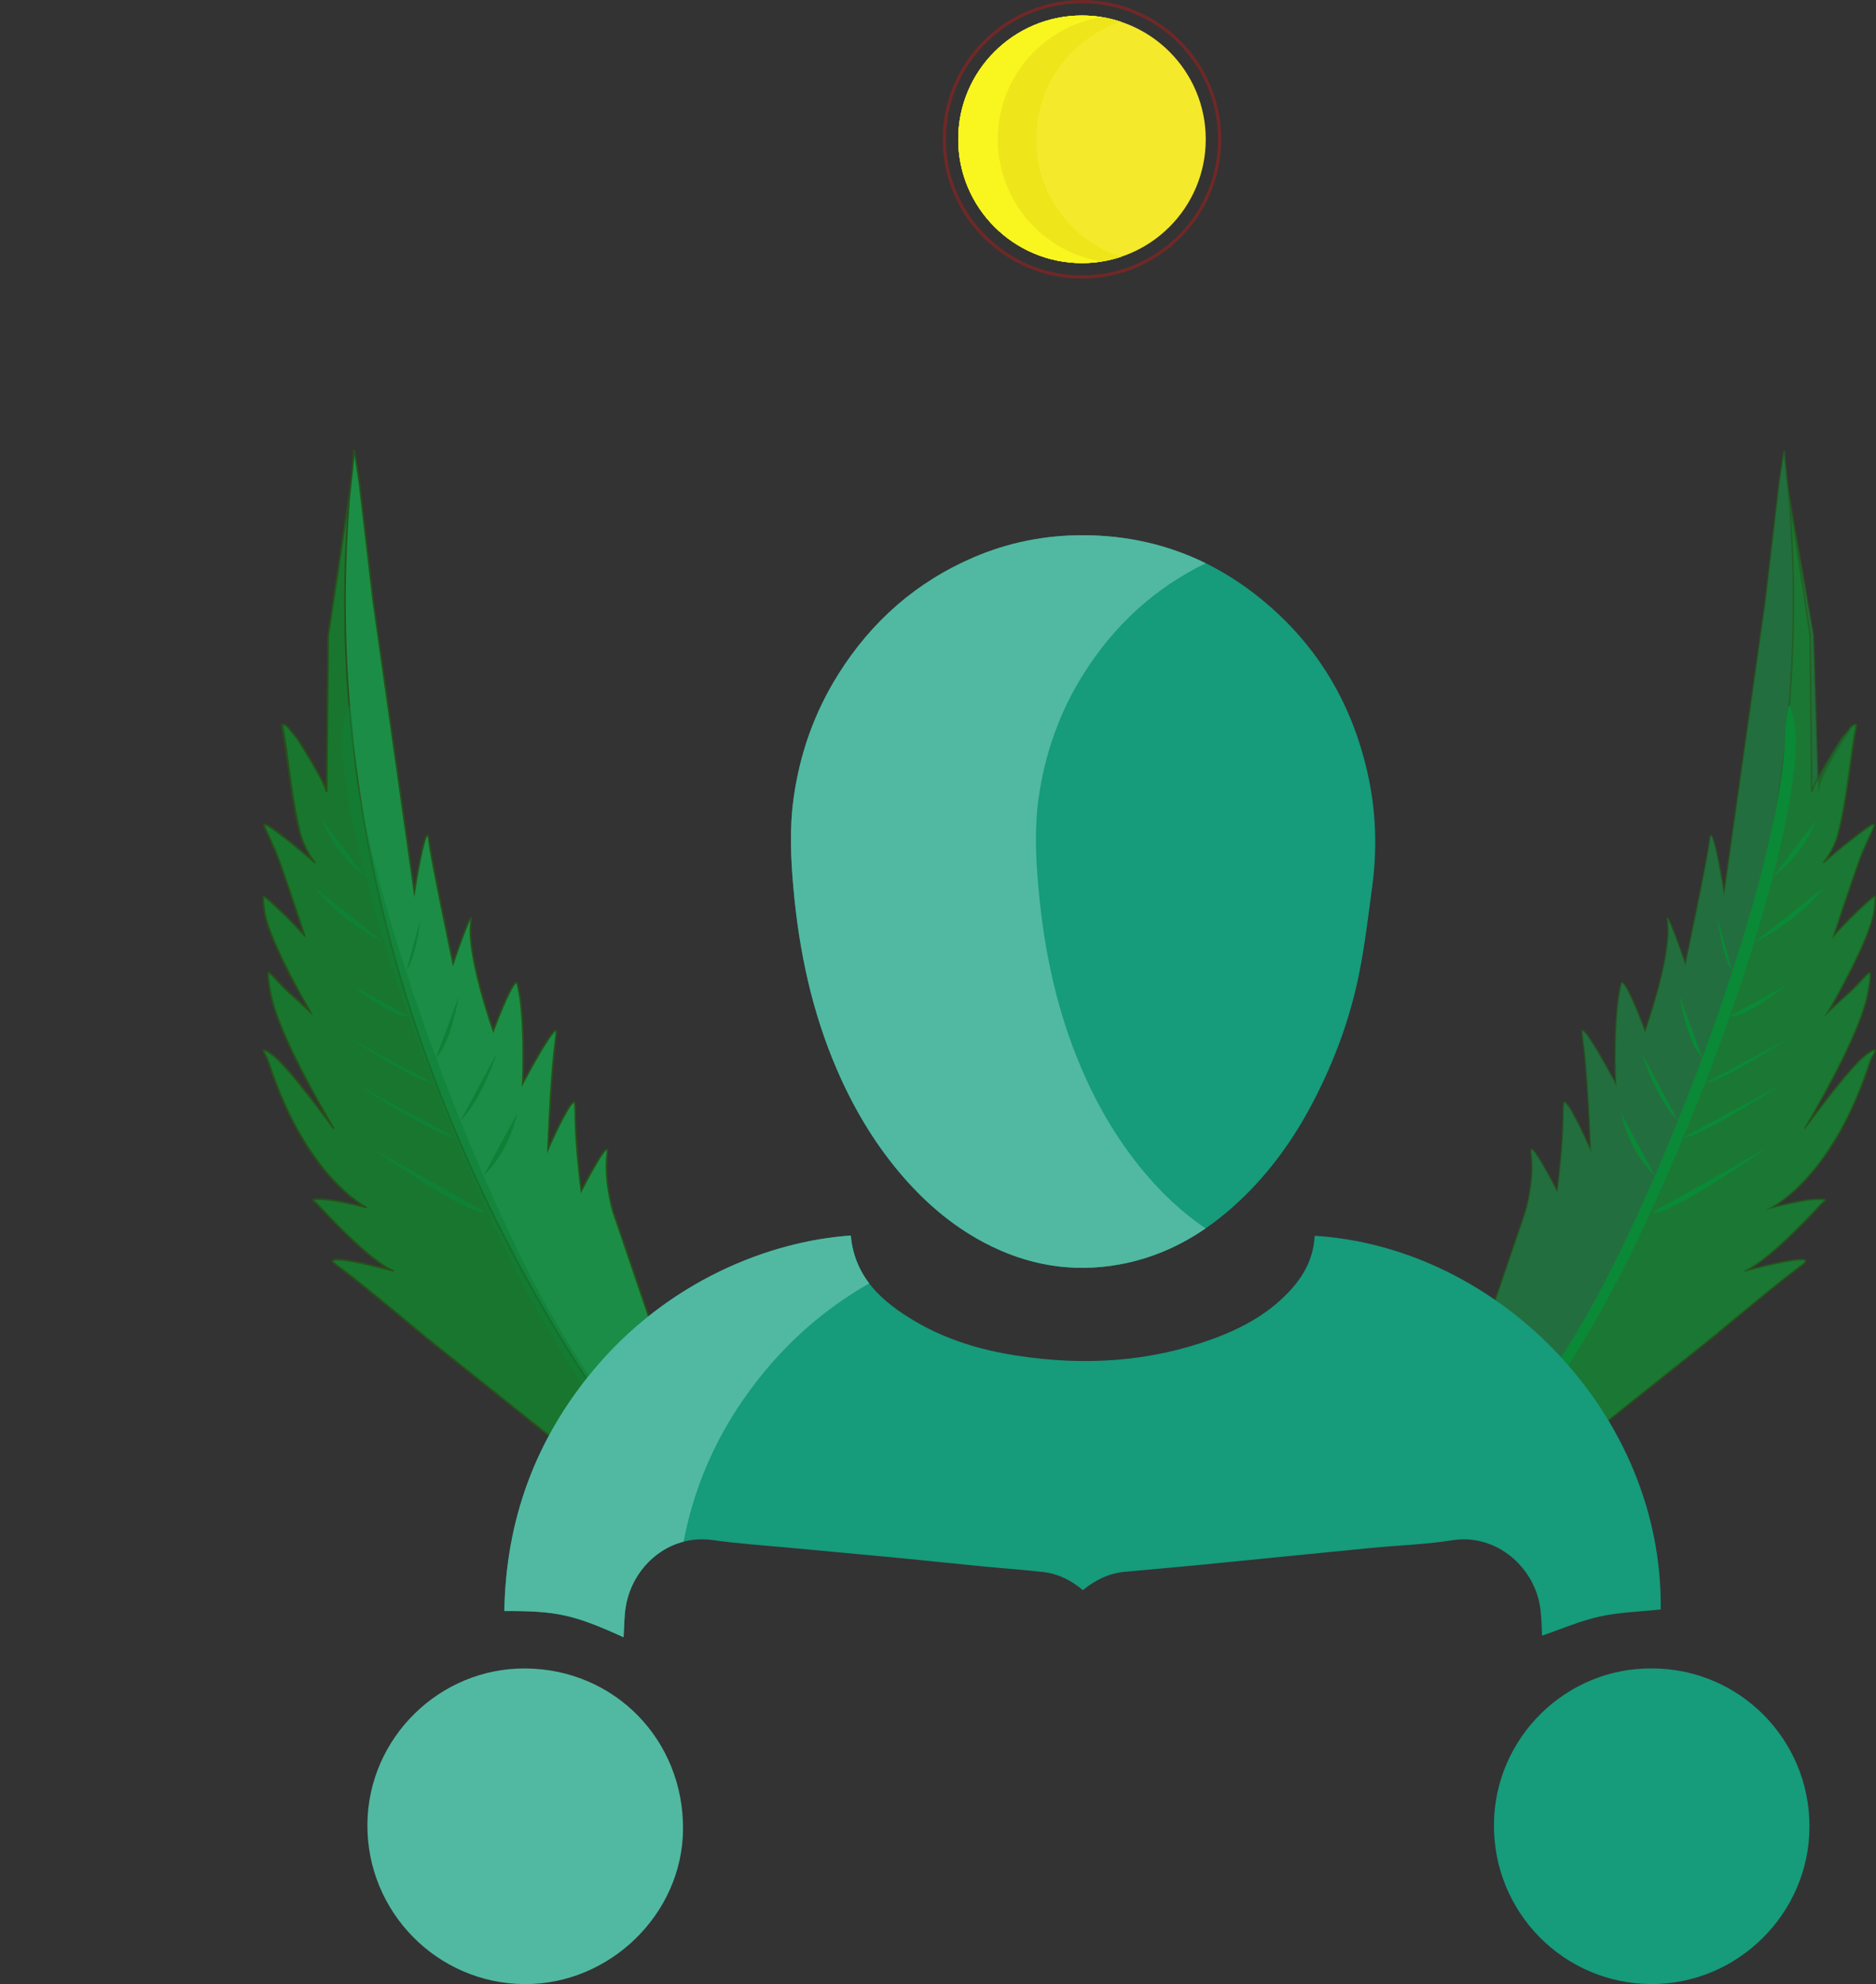 <?xml version="1.0" encoding="iso-8859-1"?>
<!-- Generator: Adobe Illustrator 17.0.0, SVG Export Plug-In . SVG Version: 6.00 Build 0)  -->
<!DOCTYPE svg PUBLIC "-//W3C//DTD SVG 1.1//EN" "http://www.w3.org/Graphics/SVG/1.1/DTD/svg11.dtd">
<svg version="1.1" xmlns="http://www.w3.org/2000/svg" xmlns:xlink="http://www.w3.org/1999/xlink" x="0px" y="0px"
	 width="578.66px" height="611.792px" viewBox="0 0 578.66 611.792" style="enable-background:new 0 0 578.66 611.792;"
	 xml:space="preserve">
<rect x="0" y="0" width="578.66" height="611.792" fill="#333333" stroke="none"/>
<g id="Layer_1_1_">
	<circle style="fill:#F5E92B;" cx="333.746" cy="42.955" r="38.174"/>
	<circle style="opacity:0.3;fill:none;stroke:#FA100D;stroke-miterlimit:10;" cx="333.746" cy="42.955" r="42.455"/>
	<g>
		<g>
			<g style="opacity:0.9;">
				<path style="fill:#1A9748;stroke:#265418;stroke-width:0.5;stroke-miterlimit:10;" d="M218.59,464.23l-10.133,3.317l-5.619,1.84
					l-37.74-30.109l-33.145-26.438c0,0,0,0-0.009,0l-0.009-0.009c-0.145-0.127-1.097-0.924-2.592-2.157
					c-0.199-0.172-0.408-0.344-0.625-0.526c-0.326-0.272-0.68-0.562-1.051-0.87c-0.363-0.308-0.752-0.625-1.151-0.961
					c-1.885-1.55-4.097-3.381-6.399-5.275c-0.662-0.544-1.332-1.088-1.994-1.631c-0.671-0.553-1.341-1.097-2.012-1.64
					c-3-2.438-5.918-4.786-8.239-6.607c-0.625-0.499-1.423-1.106-2.184-1.668c-0.381-0.281-0.743-0.553-1.079-0.816
					c-0.68-0.508-1.224-0.906-1.414-1.06c-0.027-0.018-0.054-0.045-0.063-0.054c-0.082-0.073-0.145-0.145-0.208-0.199
					c-0.009-0.009,0-0.009,0-0.009c-0.281-0.317-0.317-0.553-0.163-0.707c0.408-0.372,1.967-0.299,4.033,0
					c0.653,0.1,1.36,0.218,2.094,0.354c1.731,0.317,3.625,0.725,5.411,1.133c0.716,0.163,1.414,0.326,2.076,0.489
					c0.218,0.054,0.435,0.109,0.643,0.154c0.145,0.036,0.29,0.072,0.426,0.109c0.272,0.063,0.535,0.136,0.789,0.199
					c0.29,0.063,0.562,0.136,0.825,0.208c0.127,0.027,0.254,0.063,0.381,0.091c0.299,0.073,0.571,0.145,0.816,0.208
					c0.453,0.118,0.807,0.208,1.042,0.272c0.009,0,0.018,0.009,0.018,0.009c0.054,0.009,0.109,0.027,0.154,0.036
					c-0.009-0.009-0.027-0.009-0.045-0.018c-0.145-0.054-0.381-0.145-0.716-0.308c-0.091-0.036-0.181-0.091-0.29-0.145
					c-0.1-0.045-0.218-0.1-0.335-0.172c-0.245-0.136-0.508-0.29-0.816-0.471c-2.628-1.577-7.659-5.293-16.061-13.894
					c-0.381-0.39-0.77-0.789-1.178-1.205c-0.1-0.1-0.199-0.208-0.29-0.308c-0.254-0.263-0.508-0.526-0.761-0.798
					c-0.263-0.272-0.517-0.544-0.779-0.825c-0.562-0.58-1.124-1.187-1.704-1.813c-0.236-0.263-0.48-0.535-0.734-0.807l-0.082-0.082
					c-0.136-0.136-0.29-0.272-0.453-0.408c-0.063-0.054-0.127-0.109-0.19-0.154c-0.29-0.254-0.508-0.462-0.408-0.58v-0.009
					c0.018-0.027,0.063-0.045,0.118-0.063c0.218-0.063,0.634-0.063,1.06-0.063c0.109,0,0.209,0,0.317,0.009
					c0.236,0,0.462,0.009,0.643,0c0.997-0.045,2.447,0.109,4.042,0.363c1.242,0.19,2.574,0.435,3.852,0.707
					c0.363,0.082,0.725,0.154,1.079,0.227c0.344,0.073,0.689,0.145,1.015,0.218c0.027,0.009,0.054,0.018,0.082,0.027
					c0.317,0.063,0.625,0.136,0.915,0.208c0.943,0.208,1.749,0.408,2.347,0.553c0.163,0.036,0.317,0.082,0.453,0.109
					c0.109,0.027,0.199,0.045,0.281,0.072c0.254,0.063,0.39,0.1,0.39,0.1s-5.275-2.511-11.973-10.251
					c-0.245-0.272-0.48-0.553-0.716-0.834c-0.553-0.671-1.124-1.369-1.695-2.112c-0.027-0.027-0.045-0.045-0.054-0.063
					c-0.589-0.77-1.187-1.577-1.795-2.42c-0.009-0.009-0.009-0.018-0.018-0.027c-0.208-0.299-0.417-0.598-0.625-0.897
					c-0.426-0.607-0.852-1.242-1.269-1.894c-0.209-0.317-0.417-0.653-0.634-0.988c-0.218-0.335-0.426-0.671-0.634-1.024
					c-0.208-0.344-0.426-0.689-0.634-1.051c-0.426-0.707-0.852-1.45-1.269-2.202c-0.218-0.381-0.426-0.761-0.634-1.151
					c-0.218-0.39-0.426-0.779-0.634-1.187c-0.208-0.399-0.417-0.807-0.625-1.224c-0.208-0.408-0.417-0.834-0.625-1.251
					c-0.218-0.426-0.426-0.852-0.625-1.296c-0.208-0.435-0.408-0.879-0.616-1.323c-0.208-0.444-0.417-0.897-0.616-1.36
					c-0.399-0.924-0.807-1.867-1.205-2.837c-0.598-1.45-1.178-2.955-1.758-4.523c-0.027-0.063-0.054-0.127-0.073-0.19
					c-0.544-1.505-1.079-3.073-1.604-4.686c-0.227-0.707-0.571-1.405-0.888-2.012c0,0-0.009,0-0.009-0.009
					c-0.172-0.344-0.344-0.662-0.471-0.924c0,0-0.009,0-0.009-0.009c-0.1-0.199-0.172-0.372-0.227-0.508
					c-0.054-0.154-0.063-0.263-0.027-0.326c0.018-0.027,0.036-0.036,0.063-0.045c0.272-0.073,1.178,0.444,2.139,1.115
					c0.19,0.136,0.39,0.281,0.58,0.426c0.499,0.372,0.97,0.761,1.332,1.106c0.716,0.671,1.523,1.505,2.393,2.465
					c0.218,0.245,0.444,0.489,0.671,0.743c1.804,2.039,3.825,4.505,5.783,6.952c0.045,0.045,0.072,0.082,0.1,0.118
					c1.369,1.731,2.701,3.453,3.906,5.012c1.088,1.432,2.076,2.737,2.864,3.789c0.091,0.118,0.181,0.236,0.263,0.344
					c0.118,0.163,0.227,0.317,0.344,0.462c0.027,0.027,0.045,0.063,0.063,0.091c0.063,0.091,0.127,0.172,0.19,0.254
					c0.426,0.58,0.752,1.015,0.943,1.269c0.091,0.136,0.163,0.227,0.19,0.263c-0.045-0.063-0.172-0.281-0.39-0.634
					c-0.018-0.018-0.027-0.036-0.027-0.054c-0.045-0.082-0.1-0.163-0.154-0.254c-0.272-0.453-0.634-1.069-1.06-1.804
					c-1.668-2.855-4.414-7.659-7.278-13.124c-1.224-2.347-2.474-4.813-3.662-7.296c-0.471-0.997-0.943-1.994-1.405-2.991
					c-0.227-0.498-0.453-0.988-0.671-1.486c-0.435-0.988-0.861-1.976-1.269-2.946c-0.408-0.97-0.798-1.931-1.151-2.873
					c-0.544-1.405-1.024-2.773-1.432-4.079c-0.145-0.435-0.272-0.87-0.39-1.287c-0.163-0.58-0.326-1.242-0.489-1.94
					c-0.29-1.287-0.553-2.701-0.734-3.988c-0.036-0.254-0.072-0.489-0.1-0.725c-0.027-0.245-0.054-0.48-0.073-0.716
					c-0.072-0.752-0.1-1.396-0.063-1.867c0-0.036,0.009-0.054,0.018-0.082c0.009-0.018,0.018-0.036,0.027-0.045
					s0.018-0.018,0.036-0.027c0.145-0.063,0.498,0.199,0.979,0.653c0.054,0.045,0.1,0.1,0.163,0.163l0.372,0.372
					c0.39,0.399,0.834,0.87,1.296,1.369c0.236,0.254,0.48,0.517,0.734,0.779c0.091,0.091,0.172,0.181,0.254,0.272
					c0.344,0.353,0.689,0.725,1.051,1.079c0.181,0.181,0.353,0.353,0.535,0.535c0.091,0.091,0.181,0.181,0.272,0.263
					c0.091,0.082,0.181,0.163,0.263,0.254c0.272,0.254,0.544,0.508,0.807,0.734c0.399,0.344,0.789,0.689,1.178,1.033
					c0.58,0.517,1.142,1.033,1.677,1.523c1.858,1.704,3.281,3.082,3.408,3.199c0-0.009-0.009-0.018-0.018-0.036
					c-0.036-0.063-0.109-0.19-0.208-0.372c-0.054-0.091-0.109-0.199-0.181-0.308c-0.807-1.405-2.701-4.704-4.84-8.764
					c-0.426-0.816-0.87-1.668-1.305-2.538c-0.444-0.861-0.888-1.749-1.341-2.647c0,0,0.009-0.009,0-0.009
					c-0.29-0.598-0.589-1.205-0.879-1.813c-0.29-0.607-0.58-1.214-0.861-1.822c-0.571-1.215-1.106-2.429-1.613-3.616
					c-0.245-0.598-0.489-1.187-0.716-1.767c-0.118-0.299-0.236-0.607-0.353-0.897c-0.381-0.997-0.716-1.958-1.006-2.873
					c-0.326-1.015-0.589-1.976-0.77-2.855c-0.194-0.916-0.509-3.65-0.52-4.881c-0.004-0.282,0.007-0.482,0.04-0.558
					c0-0.045,0.018-0.063,0.045-0.054c0.118,0.054,0.254,0.145,0.408,0.254c0.562,0.39,1.405,1.097,2.338,1.931
					c0.163,0.154,0.335,0.308,0.508,0.471c0.526,0.48,1.079,0.997,1.613,1.505c0.544,0.508,1.069,1.024,1.568,1.505
					c0,0,0,0.009,0.009,0.009c0.335,0.317,0.644,0.625,0.934,0.906l0.009,0.009c0.172,0.172,0.344,0.335,0.508,0.508
					c0.344,0.335,0.689,0.68,1.006,1.015c0.435,0.444,0.843,0.87,1.233,1.278c0.544,0.571,1.024,1.097,1.423,1.532
					c0.091,0.109,0.19,0.208,0.281,0.308c0.181,0.199,0.335,0.372,0.462,0.508c0.118,0.136,0.208,0.245,0.272,0.317
					c0.036,0.045,0.063,0.072,0.091,0.091c0,0.009,0.009,0.009,0.009,0.009c0,0.009,0,0.009,0,0.009
					c0.009,0.009,0.018,0.018,0.018,0.018s-0.027-0.082-0.082-0.245c-0.009-0.018-0.018-0.027-0.018-0.045
					c-0.227-0.698-0.861-2.665-1.749-5.32c-0.1-0.29-0.19-0.589-0.29-0.888c-0.181-0.517-0.353-1.06-0.544-1.613
					c-0.091-0.281-0.19-0.562-0.281-0.852c-0.48-1.432-1.006-2.973-1.541-4.568c-1.079-3.181-2.248-6.562-3.363-9.725v-0.009
					c-0.707-1.994-1.749-4.305-2.701-6.372c-0.526-1.142-1.024-2.212-1.405-3.109c0-0.009-0.009-0.009-0.009-0.009
					c-0.163-0.353-0.299-0.689-0.417-0.988c-0.118-0.29-0.118-0.462-0.027-0.526c0.082-0.091,0.281-0.063,0.553,0.054
					c0.906,0.381,2.692,1.704,4.532,3.109c0.009,0,0.018,0,0.018,0.009c0.335,0.254,0.662,0.508,0.988,0.761
					c0.172,0.127,0.344,0.263,0.517,0.39c0.77,0.589,1.568,1.224,2.356,1.867c3.326,2.683,6.489,5.456,6.698,5.638
					c-0.018-0.018-0.054-0.063-0.109-0.136c0,0-0.009,0-0.018-0.018c-0.625-0.77-3.19-4.115-4.432-8.728
					c-2.438-8.991-3.852-22.541-4.931-29.302c-0.39-2.384-1.024-4.323-0.662-4.568c0.054-0.036,0.145-0.018,0.254,0.036h0.009
					c0.372,0.154,0.997,0.689,1.405,1.296c0.816,1.242,1.577,2.402,2.266,3.498c7.097,11.184,7.65,14.855,7.65,15.725l0.073-0.68
					l0.109-3.489c1.523,2.9,1.894,4.115,1.894,4.477l0.073-0.789l0.453-47.438l6.616-43.904l0.063-0.381
					c0,0,1.224-10.631,1.224-12.48c0.009-2.674,1.822,10.559,1.822,10.559l4.142,35.447l8.692,61.45l4.006,28.305
					c0,0,0.97-6.082,2.021-11.057c1.006-4.767,2.094-8.529,2.474-4.958c0.154,1.459,0.671,4.459,1.369,8.157
					c0.562,2.973,1.242,6.39,1.931,9.834c2.003,9.934,4.16,20.048,4.16,20.048s1.686-4.903,3.208-8.909
					c1.432-3.761,2.719-6.734,2.329-4.097c-0.263,1.713-0.245,3.798-0.027,6.072c0.426,4.613,1.631,10.024,2.918,14.837
					c1.903,7.097,3.979,12.897,3.979,12.897s2.556-6.915,4.713-11.302c1.079-2.202,2.057-3.77,2.565-3.517
					c0.127,0.063,0.816,3.381,1.015,4.912c0.562,4.26,0.807,8.964,0.906,13.187c0.163,7.142-0.118,12.925-0.118,12.925
					s4.912-9.245,7.994-13.795c1.215-1.795,2.148-2.855,2.384-2.32c0.082,0.181-0.236,2.556-0.335,3.372
					c-0.598,4.55-1.079,10.722-1.441,16.496c-0.535,8.719-0.807,16.541-0.807,16.541s1.332-3.027,2.937-6.317
					c1.169-2.393,2.483-4.921,3.526-6.517c0.725-1.097,1.314-1.758,1.659-1.631c0.199,0.082,0.281,2.239,0.29,2.783
					c0,3.127,0.145,6.426,0.363,9.553c0.535,8.039,1.495,14.955,1.495,14.955s8.828-17.23,8.039-11.656
					c-1.169,8.275,1.722,18.009,1.722,18.009l15.462,45.399l12.462,36.589L218.59,464.23z"/>
				<path style="fill:#167D2E;stroke:#265418;stroke-width:0.5;stroke-miterlimit:10;" d="M211.593,466.514l-3.136,1.033
					l-5.61,1.849l-0.009-0.009l-37.74-30.109l-33.145-26.438c0,0,0,0-0.009,0l-0.009-0.009c-0.145-0.127-1.097-0.924-2.592-2.157
					c-0.199-0.172-0.408-0.344-0.625-0.526c-0.326-0.272-0.68-0.562-1.051-0.87c-0.363-0.308-0.752-0.625-1.151-0.961
					c-1.885-1.55-4.097-3.381-6.399-5.275c-0.662-0.544-1.332-1.088-1.994-1.631c-0.671-0.553-1.341-1.097-2.012-1.64
					c-3-2.438-5.918-4.786-8.239-6.607c-0.625-0.499-1.423-1.106-2.184-1.668c-0.381-0.29-0.743-0.571-1.079-0.816
					c-0.68-0.508-1.224-0.906-1.414-1.06c-0.027-0.018-0.054-0.036-0.063-0.045c-0.082-0.073-0.154-0.145-0.208-0.208
					c-0.009-0.009,0-0.009,0-0.009c-0.299-0.326-0.326-0.553-0.163-0.707c0.408-0.372,1.967-0.299,4.033,0
					c0.653,0.091,1.35,0.209,2.085,0.335c1.731,0.317,3.634,0.734,5.42,1.151c0.716,0.163,1.414,0.326,2.076,0.489
					c0.218,0.054,0.435,0.109,0.643,0.154c0.145,0.036,0.29,0.072,0.426,0.109c0.272,0.063,0.535,0.127,0.789,0.199
					c0.29,0.063,0.562,0.136,0.825,0.208c0.127,0.027,0.254,0.063,0.381,0.091c0.299,0.073,0.571,0.145,0.816,0.208
					c0.453,0.118,0.807,0.208,1.042,0.272c0.009,0,0.018,0.009,0.018,0.009c0.045,0,0.082,0.009,0.109,0.018
					c-0.145-0.054-0.381-0.145-0.716-0.308c-0.091-0.036-0.181-0.091-0.29-0.145c-0.1-0.045-0.218-0.1-0.335-0.172
					c-0.245-0.127-0.517-0.281-0.816-0.471c-2.628-1.577-7.659-5.293-16.061-13.894c-0.39-0.39-0.779-0.798-1.178-1.205
					c-0.1-0.1-0.199-0.208-0.29-0.308c-0.254-0.263-0.508-0.526-0.761-0.798c-0.263-0.272-0.517-0.544-0.779-0.825
					c-0.562-0.58-1.124-1.187-1.704-1.813c-0.245-0.263-0.489-0.535-0.743-0.807c-0.027-0.027-0.045-0.054-0.072-0.082
					c-0.136-0.136-0.29-0.272-0.453-0.408c-0.063-0.054-0.127-0.109-0.19-0.154c-0.29-0.254-0.508-0.462-0.408-0.58
					c0.027-0.027,0.063-0.054,0.118-0.073c0.218-0.073,0.634-0.082,1.06-0.063c0.109,0,0.209,0,0.317,0.009
					c0.236,0,0.462,0.009,0.643,0.009c1.006-0.045,2.447,0.109,4.042,0.353c1.242,0.199,2.574,0.444,3.852,0.707
					c0.363,0.082,0.725,0.154,1.079,0.227c0.344,0.082,0.68,0.154,1.015,0.218c0.027,0.009,0.054,0.018,0.082,0.027
					c0.317,0.073,0.625,0.136,0.915,0.208c0.943,0.208,1.749,0.408,2.347,0.553c0.172,0.036,0.317,0.073,0.453,0.109
					c0.109,0.027,0.199,0.045,0.281,0.072c0.127,0.027,0.218,0.045,0.281,0.063c-0.716-0.362-5.692-3.054-11.864-10.215
					c-0.245-0.272-0.48-0.553-0.716-0.834c-0.562-0.671-1.133-1.369-1.695-2.112c-0.027-0.027-0.045-0.045-0.054-0.063
					c-0.598-0.77-1.196-1.577-1.795-2.42c-0.009-0.009-0.009-0.018-0.018-0.027c-0.208-0.299-0.417-0.598-0.625-0.897
					c-0.426-0.607-0.852-1.242-1.269-1.894c-0.209-0.317-0.417-0.653-0.634-0.988c-0.218-0.335-0.426-0.671-0.634-1.024
					c-0.208-0.344-0.426-0.689-0.634-1.051c-0.435-0.716-0.852-1.441-1.269-2.202c-0.218-0.381-0.426-0.761-0.634-1.151
					c-0.218-0.39-0.426-0.779-0.634-1.187c-0.208-0.399-0.417-0.807-0.625-1.224c-0.208-0.408-0.417-0.834-0.625-1.251
					c-0.218-0.426-0.426-0.852-0.625-1.296c-0.208-0.435-0.408-0.879-0.616-1.323c-0.208-0.444-0.417-0.897-0.616-1.36
					c-0.408-0.915-0.807-1.867-1.205-2.837c-0.598-1.45-1.187-2.955-1.758-4.523c-0.027-0.063-0.054-0.127-0.073-0.19
					c-0.553-1.505-1.088-3.063-1.613-4.677c-0.227-0.707-0.571-1.405-0.879-2.021c0,0-0.009,0-0.009-0.009
					c-0.181-0.344-0.344-0.653-0.471-0.924c0,0-0.009,0-0.009-0.009c-0.1-0.199-0.181-0.362-0.227-0.508
					c-0.063-0.154-0.073-0.272-0.027-0.326c0.018-0.027,0.036-0.036,0.063-0.045c0.272-0.073,1.178,0.444,2.139,1.115
					c0.19,0.136,0.39,0.281,0.58,0.426c0.499,0.372,0.97,0.761,1.332,1.106c0.716,0.671,1.523,1.505,2.393,2.465
					c0.218,0.245,0.444,0.489,0.671,0.743c1.813,2.03,3.843,4.495,5.783,6.952c0.045,0.045,0.072,0.082,0.1,0.118
					c1.369,1.722,2.71,3.444,3.906,5.012c1.097,1.432,2.076,2.728,2.864,3.789c0.091,0.118,0.181,0.236,0.263,0.344
					c0.118,0.163,0.227,0.317,0.344,0.462c0.027,0.027,0.045,0.063,0.063,0.091c0.063,0.091,0.127,0.172,0.19,0.254
					c0.426,0.58,0.752,1.015,0.943,1.269c0.027,0.036,0.054,0.072,0.072,0.1c-0.063-0.109-0.154-0.272-0.272-0.471
					c-0.018-0.018-0.027-0.036-0.027-0.054c-0.045-0.082-0.1-0.163-0.154-0.254c-0.272-0.453-0.634-1.069-1.06-1.804
					c-1.659-2.864-4.405-7.677-7.26-13.133c-1.233-2.338-2.483-4.804-3.68-7.287c-0.471-0.997-0.943-1.994-1.405-2.991
					c-0.227-0.498-0.453-0.988-0.671-1.486c-0.435-0.988-0.861-1.976-1.269-2.946c-0.408-0.97-0.789-1.931-1.151-2.873
					c-0.535-1.405-1.024-2.773-1.432-4.079c-0.136-0.435-0.263-0.87-0.381-1.287c-0.163-0.58-0.335-1.242-0.499-1.94
					c-0.29-1.287-0.553-2.701-0.734-3.988c-0.036-0.254-0.072-0.489-0.1-0.725c-0.027-0.245-0.054-0.48-0.073-0.716
					c-0.072-0.752-0.091-1.405-0.054-1.876c0-0.027,0.009-0.054,0.009-0.073c0.009-0.018,0.018-0.036,0.027-0.045
					s0.018-0.018,0.036-0.027c0.136-0.082,0.48,0.181,0.979,0.653c0.054,0.045,0.1,0.1,0.163,0.163l0.181,0.181
					c0.063,0.054,0.127,0.127,0.19,0.19c0.39,0.399,0.834,0.87,1.296,1.369c0.245,0.254,0.489,0.517,0.734,0.779
					c0.091,0.091,0.172,0.181,0.254,0.272c0.353,0.363,0.698,0.716,1.051,1.079c0.181,0.181,0.353,0.353,0.535,0.535
					c0.091,0.082,0.181,0.172,0.272,0.263c0.091,0.082,0.181,0.163,0.263,0.254c0.272,0.254,0.544,0.498,0.807,0.725
					c0.399,0.344,0.789,0.689,1.178,1.042c0.58,0.517,1.142,1.033,1.677,1.523c1.767,1.622,3.154,2.937,3.39,3.163l0.027,0.027
					c-0.018-0.045-0.1-0.181-0.236-0.399c-0.054-0.091-0.109-0.199-0.181-0.308c-0.807-1.405-2.701-4.704-4.84-8.764
					c-0.426-0.816-0.87-1.668-1.305-2.538c-0.444-0.861-0.888-1.749-1.341-2.647c0,0,0.009-0.009,0-0.009
					c-0.29-0.598-0.589-1.205-0.879-1.813c-0.29-0.607-0.58-1.214-0.861-1.822c-0.562-1.215-1.106-2.429-1.613-3.616
					c-0.254-0.589-0.489-1.178-0.725-1.758c-0.118-0.308-0.236-0.607-0.344-0.906c-0.381-0.997-0.716-1.958-1.006-2.873
					c-0.326-1.015-0.58-1.976-0.761-2.855c-0.245-1.133-0.662-5.039-0.489-5.438c0.018-0.036,0.036-0.045,0.054-0.036
					c0.109,0.054,0.245,0.136,0.399,0.236c0.562,0.39,1.405,1.097,2.338,1.931c0.163,0.154,0.335,0.317,0.508,0.471
					c0.526,0.48,1.079,0.997,1.613,1.505c0.535,0.517,1.069,1.024,1.568,1.505c0,0,0,0.009,0.009,0.009
					c0.326,0.317,0.644,0.625,0.934,0.906l0.009,0.009c0.172,0.172,0.344,0.335,0.508,0.508c0.344,0.335,0.689,0.68,1.006,1.015
					c0.444,0.444,0.852,0.87,1.233,1.278c0.544,0.571,1.024,1.097,1.423,1.532c0.1,0.109,0.199,0.217,0.281,0.308
					c0.181,0.199,0.335,0.372,0.462,0.508c0.118,0.136,0.208,0.245,0.272,0.317c0.036,0.045,0.063,0.072,0.091,0.091
					c-0.009-0.045-0.027-0.118-0.054-0.208c-0.009-0.018-0.018-0.027-0.018-0.045c-0.245-0.725-0.879-2.674-1.749-5.32
					c-0.1-0.29-0.19-0.589-0.29-0.888c-0.172-0.526-0.353-1.06-0.535-1.622c-0.091-0.281-0.19-0.562-0.29-0.843
					c-0.48-1.432-0.997-2.973-1.541-4.568c-1.079-3.181-2.239-6.571-3.363-9.725v-0.009c-0.707-1.994-1.749-4.305-2.701-6.372
					c-0.517-1.142-1.015-2.212-1.405-3.109c0-0.009-0.009-0.009-0.009-0.009c-0.145-0.363-0.29-0.689-0.408-0.988
					c-0.109-0.281-0.118-0.453-0.036-0.526c0.082-0.091,0.281-0.063,0.553,0.054c0.906,0.372,2.692,1.695,4.532,3.109
					c0.009,0,0.018,0,0.018,0.009c0.335,0.245,0.662,0.499,0.988,0.761c0.172,0.127,0.344,0.263,0.517,0.39
					c0.77,0.589,1.568,1.224,2.356,1.867c2.973,2.384,5.828,4.849,6.571,5.483c0.009,0.018,0.018,0.018,0.018,0.018
					c0.054,0.054,0.091,0.082,0.118,0.109c-0.344-0.417-3.163-3.897-4.505-8.837c-2.42-9.009-3.789-22.55-4.858-29.302
					c-0.399-2.393-0.888-4.305-0.544-4.55h0.009c0.236-0.145,1.405,0.544,1.921,1.341c0.816,1.242,2.121,2.456,2.792,3.562
					c3.399,5.357,5.502,9,6.789,11.447c1.523,2.9,1.894,4.115,1.894,4.477l0.073-0.789l0.453-47.438l6.616-43.904
					C92.045,335.03,211.593,466.514,211.593,466.514z"/>
				<g>
					<path style="fill:#0A8936;" d="M209.432,463.65"/>
					<path style="fill:#0A8936;" d="M100.822,252.931"/>
					<path style="fill:#0A8936;" d="M159.546,343.3c0,0-2.179,11.422-10.417,19.224"/>
					<path style="fill:#0A8936;" d="M153.208,324.78c0,0-4.453,14.175-11.177,20.795"/>
					<path style="fill:#0A8936;" d="M141.472,307.247c0,0-2.241,14.343-6.969,18.877"/>
					<path style="fill:#0A8936;" d="M129.661,283.543c0,0-1.078,10.781-4.392,16.052"/>
					<path style="fill:#0A8936;" d="M99.395,252.966c0,0,3.867,10.667,13.28,17.244"/>
					<path style="fill:#0A8936;" d="M96.91,273.558c0,0,7.206,9.98,21.568,17.007"/>
					<path style="fill:#0A8936;" d="M108.498,303.863c0,0,14.158,11.067,17.461,9.349"/>
					<path style="fill:#0A8936;" d="M108.289,320.418c0,0,20.443,13.32,25.316,13.509"/>
					<path style="fill:#0A8936;" d="M109.091,333.846c0,0,27.899,17.926,31.231,16.822"/>
					<path style="fill:#0A8936;" d="M114.587,353.956c0,0,30.428,21.478,35.162,19.791"/>
					<path style="opacity:0.6;fill:#0A8936;" d="M107.752,217.503c0.34,0.757,1.114,5.949,1.223,9.562
						c1.019,33.75,25.785,108.307,52.659,162.422c18.989,38.237,43.084,66.188,49.872,74.91c0.148,0.19,0.289,0.371,0.423,0.542
						c1.161,1.483-2.079,1.877-2.079,1.877s-29.107-31.426-52.091-77.709c-27.458-55.292-52.279-129.546-52.188-161.82
						C105.581,223.263,107.498,216.939,107.752,217.503z"/>
				</g>
			</g>
			<g>
				<path style="opacity:0.6;fill:#1A9748;stroke:#265418;stroke-width:0.5;stroke-miterlimit:10;" d="M527.645,412.843
					L494.5,439.276l-37.754,30.108l-15.748-5.149l1.605-8.756l12.461-36.588l15.463-45.401c0,0,2.888-9.738,1.718-18.012
					c-0.788-5.575,8.045,11.656,8.045,11.656s0.957-6.918,1.498-14.953c0.211-3.129,0.359-6.427,0.362-9.552
					c0.001-0.548,0.086-2.705,0.289-2.783c0.337-0.129,0.932,0.528,1.652,1.625c1.048,1.597,2.36,4.126,3.529,6.519
					c1.606,3.289,2.94,6.32,2.94,6.32s-0.271-7.82-0.813-16.54c-0.359-5.776-0.837-11.946-1.433-16.502
					c-0.106-0.813-0.422-3.191-0.343-3.368c0.236-0.532,1.17,0.528,2.388,2.322c3.085,4.544,7.993,13.796,7.993,13.796
					s-0.281-5.786-0.118-12.924c0.096-4.229,0.348-8.933,0.906-13.188c0.201-1.533,0.888-4.852,1.013-4.915
					c0.509-0.254,1.489,1.313,2.569,3.512c2.156,4.391,4.71,11.305,4.71,11.305s2.077-5.798,3.978-12.897
					c1.29-4.814,2.499-10.226,2.925-14.833c0.211-2.28,0.23-4.363-0.027-6.079c-0.395-2.629,0.892,0.34,2.323,4.101
					c1.524,4.004,3.212,8.905,3.212,8.905s2.156-10.114,4.158-20.041c0.695-3.445,1.371-6.868,1.932-9.838
					c0.699-3.699,1.218-6.696,1.373-8.158c0.377-3.565,1.46,0.193,2.469,4.962c1.053,4.978,2.024,11.058,2.024,11.058l4.004-28.308
					l8.692-61.45l4.141-35.444c0,0,1.818-13.238,1.823-10.559c0.003,1.846,1.222,12.477,1.222,12.477l7.74,44.18l1.475,47.34
					l0.088,0.913c0,0-0.782-2.697,7.628-15.954c0.693-1.093,1.449-2.258,2.273-3.499c0.531-0.8,1.449-1.474,1.66-1.335
					c0.37,0.244-0.272,2.188-0.654,4.573c-1.083,6.761-2.498,20.309-4.934,29.301c-1.428,5.273-4.571,8.891-4.571,8.891
					s4.941-4.344,9.08-7.521c3.351-2.572,7.32-5.677,6.569-3.79c-0.949,2.385-3.284,6.944-4.533,10.481
					c-1.788,5.061-3.696,10.691-5.186,15.143c-1.578,4.717-2.687,8.113-2.687,8.113s2.527-2.859,5.313-5.596
					c2.338-2.297,6.186-5.988,7.379-6.581c0.293-0.146-0.175,4.278-0.432,5.494c-0.401,1.898-1.163,4.177-2.135,6.623
					c-1.838,4.628-4.422,9.852-6.72,14.216c-2.845,5.404-5.249,9.489-5.249,9.489s3.127-3.019,6.275-5.765
					c3.148-2.746,6.717-7.409,6.8-6.319c0.141,1.849-0.67,6.462-1.458,9.23c-1.913,6.718-6.057,15.464-9.978,22.957
					c-4.612,8.815-8.916,15.895-8.916,15.895s12.019-16.428,17.727-21.786c1.204-1.131,3.563-2.759,4.034-2.646
					c0.47,0.113-0.947,1.968-1.555,3.841c-11.646,35.896-30.335,44.791-30.335,44.791s10.578-2.745,14.456-2.582
					c0.646,0.027,1.941-0.098,2.135,0.117c0.194,0.215-0.712,0.771-1.13,1.226c-17.873,19.468-23.876,20.813-23.876,20.813
					s7.216-1.943,12.745-2.959c4.22-0.776,7.458-1.012,5.756,0.568c-0.205,0.19-3.063,2.282-4.732,3.589
					C543.452,399.638,527.645,412.843,527.645,412.843"/>
				<path style="opacity:0.6;fill:#167D2E;stroke:#265418;stroke-width:0.5;stroke-miterlimit:10;" d="M568.306,280.425
					c-1.467,4.467-2.544,7.732-2.66,8.097c0.297-0.332,2.669-3.014,5.282-5.567c2.359-2.301,6.2-6.01,7.385-6.579
					c0.289-0.154-0.171,4.266-0.433,5.48c-0.398,1.91-1.165,4.185-2.119,6.629c-1.856,4.631-4.441,9.837-6.726,14.206
					c-2.843,5.409-5.258,9.486-5.258,9.486s3.125-3.007,6.275-5.764c3.152-2.732,6.724-7.401,6.803-6.321
					c0.154,1.857-0.668,6.464-1.462,9.247c-1.909,6.71-6.049,15.456-9.983,22.942c-4.166,7.964-8.086,14.539-8.781,15.719
					c1.342-1.824,12.239-16.583,17.599-21.601c1.207-1.128,3.578-2.773,4.046-2.641c0.466,0.107-0.949,1.963-1.552,3.842
					c-11.178,34.44-28.845,44.033-30.244,44.75c1.038-0.252,10.668-2.697,14.35-2.545c0.659,0.012,1.937-0.111,2.137,0.123
					c0.197,0.209-0.712,0.752-1.122,1.221c-16.096,17.511-22.55,20.358-23.676,20.745c1.186-0.291,7.548-1.992,12.545-2.903
					c4.227-0.761,7.467-0.997,5.748,0.585c-0.211,0.172-3.07,2.269-4.738,3.593c-8.256,6.461-24.083,19.671-24.083,19.671
					l-33.145,26.437l-37.748,30.118l-8.751-2.876c0,0,119.554-131.484,103.759-314.437l6.611,43.907l0.45,47.435l0.08,0.827
					c-0.053-0.551,1.099-4.026,8.677-15.962c0.678-1.102,1.975-2.315,2.791-3.557c0.529-0.81,1.713-1.506,1.93-1.349
					c0.352,0.244-0.14,2.164-0.542,4.555c-1.07,6.755-2.432,20.293-4.852,29.303c-1.346,4.936-4.165,8.419-4.504,8.832
					c0.56-0.484,5.174-4.495,9.06-7.474c3.344-2.573,7.327-5.689,6.574-3.795c-0.958,2.394-3.273,6.942-4.526,10.478
					C571.706,270.334,569.8,275.981,568.306,280.425z"/>
				<g>
					<path style="fill:#0A8936;" d="M450.155,463.65"/>
					<path style="fill:#0A8936;" d="M558.765,252.931"/>
					<path style="fill:#0A8936;" d="M500.041,343.3c0,0,2.179,11.422,10.417,19.224"/>
					<path style="fill:#0A8936;" d="M506.379,324.78c0,0,4.453,14.175,11.177,20.795"/>
					<path style="fill:#0A8936;" d="M518.115,307.247c0,0,2.241,14.343,6.969,18.877"/>
					<path style="fill:#0A8936;" d="M529.926,283.543c0,0,1.078,10.781,4.392,16.052"/>
					<path style="fill:#0A8936;" d="M560.192,252.966c0,0-3.867,10.667-13.28,17.244"/>
					<path style="fill:#0A8936;" d="M562.677,273.558c0,0-7.206,9.98-21.568,17.007"/>
					<path style="fill:#0A8936;" d="M551.089,303.863c0,0-14.158,11.067-17.461,9.349"/>
					<path style="fill:#0A8936;" d="M551.298,320.418c0,0-20.443,13.32-25.316,13.509"/>
					<path style="fill:#0A8936;" d="M550.496,333.846c0,0-27.899,17.926-31.231,16.822"/>
					<path style="fill:#0A8936;" d="M545,353.956c0,0-30.428,21.478-35.162,19.791"/>
					<path style="fill:#0A8936;" d="M551.835,217.503c-0.34,0.757-1.114,5.949-1.223,9.562
						c-1.019,33.75-25.785,108.307-52.659,162.422c-18.989,38.237-43.084,66.188-49.872,74.91c-0.148,0.19-0.289,0.371-0.423,0.542
						c-1.161,1.483,2.079,1.877,2.079,1.877s29.107-31.426,52.091-77.709c27.458-55.292,52.279-129.546,52.188-161.82
						C554.005,223.263,552.089,216.939,551.835,217.503z"/>
				</g>
			</g>
			<path style="fill:#2F71A9;" d="M-176.886,575.673"/>
			<g>
				<g>
					<path style="fill:#169B7B;" d="M334.099,165.03c19.783,0.075,37.591,6.17,53.147,18.281
						c18.754,14.6,30.254,33.829,35.022,57.103c2.251,10.985,2.471,22.037,0.98,33.116c-1.189,8.841-2.23,17.726-3.971,26.465
						c-2.782,13.961-7.683,27.222-14.29,39.873c-5.925,11.345-13.272,21.585-22.586,30.36
						c-10.545,9.935-22.676,17.045-37.078,19.656c-14.686,2.663-28.63,0.227-41.806-6.758
						c-10.274-5.447-18.827-12.936-26.258-21.814c-8.02-9.581-14.25-20.233-19.171-31.674c-7.609-17.691-11.573-36.24-13.311-55.373
						c-0.858-9.446-1.287-18.829,0.032-28.243c1.913-13.663,6.426-26.404,13.76-38.09c10.243-16.321,24.098-28.521,41.875-36.125
						C311.184,167.213,322.425,165.022,334.099,165.03z"/>
					<path style="fill:#169B7B;" d="M192.344,504.843c-15.483-7.048-20.65-8.139-36.77-8.094
						c0.456-27.988,9.549-52.777,27.42-74.218c23.093-27.706,54.572-39.849,79.441-41.55c1.152,13.011,9.734,20.52,20.058,26.575
						c9.563,5.608,20.066,8.716,30.942,10.412c20.618,3.216,40.944,2.089,60.685-5.128c9.432-3.449,18.097-8.221,24.78-15.992
						c3.915-4.552,6.324-9.751,6.612-15.805c57.005,3.537,107.56,55.231,106.738,115.235c-6.322,0.68-12.702,0.829-18.819,2.176
						c-6.05,1.332-11.834,3.873-17.773,5.896c-0.132-2.313-0.153-5.149-0.48-7.949c-1.529-13.097-13.66-23.625-27.189-21.473
						c-8.303,1.321-16.775,1.565-25.162,2.383c-18.21,1.776-36.414,3.627-54.623,5.411c-7.101,0.696-14.213,1.274-21.317,1.945
						c-4.813,0.455-8.976,2.474-12.859,5.643c-3.528-2.956-7.552-5.04-12.146-5.57c-6.298-0.726-12.631-1.151-18.943-1.766
						c-8.388-0.817-16.768-1.727-25.158-2.533c-11.184-1.074-22.375-2.073-33.561-3.131c-8.1-0.765-16.235-1.288-24.284-2.424
						c-13.983-1.974-25.2,8.53-26.992,20.995C192.527,498.794,192.539,501.766,192.344,504.843z"/>
					<path style="fill:#169B7B;" d="M509.651,514.455c26.871,0.062,48.539,21.867,48.49,48.799
						c-0.048,26.718-22.133,48.65-48.859,48.521c-26.976-0.13-48.713-22.109-48.466-49.336
						C461.06,535.729,483.119,514.166,509.651,514.455z"/>
				</g>
				<path style="fill:#51B9A1;" d="M162.204,514.464c27.427,0.26,48.713,22.072,48.481,49.68
					c-0.219,26.014-22.588,47.812-48.893,47.646c-26.98-0.17-48.72-22.311-48.466-49.361
					C113.575,535.855,135.629,514.213,162.204,514.464z"/>
				<path style="fill:#51B9A1;" d="M371.869,378.777c-7.929,5.446-16.707,9.325-26.545,11.106
					c-14.686,2.663-28.626,0.231-41.805-6.756c-10.276-5.446-18.83-12.939-26.263-21.819c-8.015-9.573-14.249-20.226-19.164-31.666
					c-7.613-17.691-11.577-36.247-13.316-55.377c-0.856-9.445-1.284-18.83,0.034-28.241c1.91-13.667,6.422-26.408,13.761-38.088
					c10.241-16.321,24.096-28.524,41.873-36.128c10.738-4.598,21.981-6.782,33.653-6.782c13.564,0.051,26.203,2.937,37.823,8.649
					c-15.824,7.673-28.335,19.215-37.78,34.261c-7.33,11.68-11.843,24.422-13.761,38.088c-1.319,9.411-0.891,18.796-0.026,28.241
					c1.738,19.13,5.694,37.686,13.307,55.377c4.924,11.44,11.149,22.093,19.173,31.666
					C358.451,368.022,364.71,373.939,371.869,378.777z"/>
			</g>
		</g>
		<path style="fill:#51B9A1;" d="M268.11,395.723c-11.389,6.499-22.41,15.319-31.983,26.811
			c-13.179,15.807-21.587,33.447-25.27,52.834c-9.539,2.449-16.535,10.892-17.914,20.517c-0.42,2.911-0.402,5.883-0.599,8.957
			c-15.482-7.047-20.654-8.135-36.77-8.092c0.454-27.984,9.548-52.774,27.419-74.216c23.095-27.71,54.572-39.852,79.439-41.557
			C262.964,386.912,265.028,391.69,268.11,395.723z"/>
	</g>
	<path style="fill:#F8F61E;" d="M345.769,79.198c-3.776,1.25-7.827,1.927-12.022,1.927c-21.082,0-38.174-17.083-38.174-38.166
		c0-21.091,17.092-38.174,38.174-38.174c4.196,0,8.246,0.676,12.022,1.935c-15.191,5.027-26.152,19.353-26.152,36.239
		C319.617,59.846,330.578,74.163,345.769,79.198z"/>
	<path style="fill:#EEE51A;" d="M345.769,79.198c-3.776,1.25-7.827,1.927-12.022,1.927c-21.082,0-38.174-17.083-38.174-38.166
		c0-21.091,17.092-38.174,38.174-38.174c4.196,0,8.246,0.676,12.022,1.935c-15.191,5.027-26.152,19.353-26.152,36.239
		C319.617,59.846,330.578,74.163,345.769,79.198z"/>
	<path style="fill:#F8F61E;" d="M339.852,80.637c-1.987,0.325-4.025,0.488-6.105,0.488c-21.082,0-38.174-17.083-38.174-38.166
		c0-21.091,17.092-38.174,38.174-38.174c2.081,0,4.119,0.163,6.105,0.488c-18.179,2.92-32.06,18.676-32.06,37.686
		C307.791,61.961,321.672,77.717,339.852,80.637z"/>
</g>
<g id="Layer_1">
</g>
</svg>
